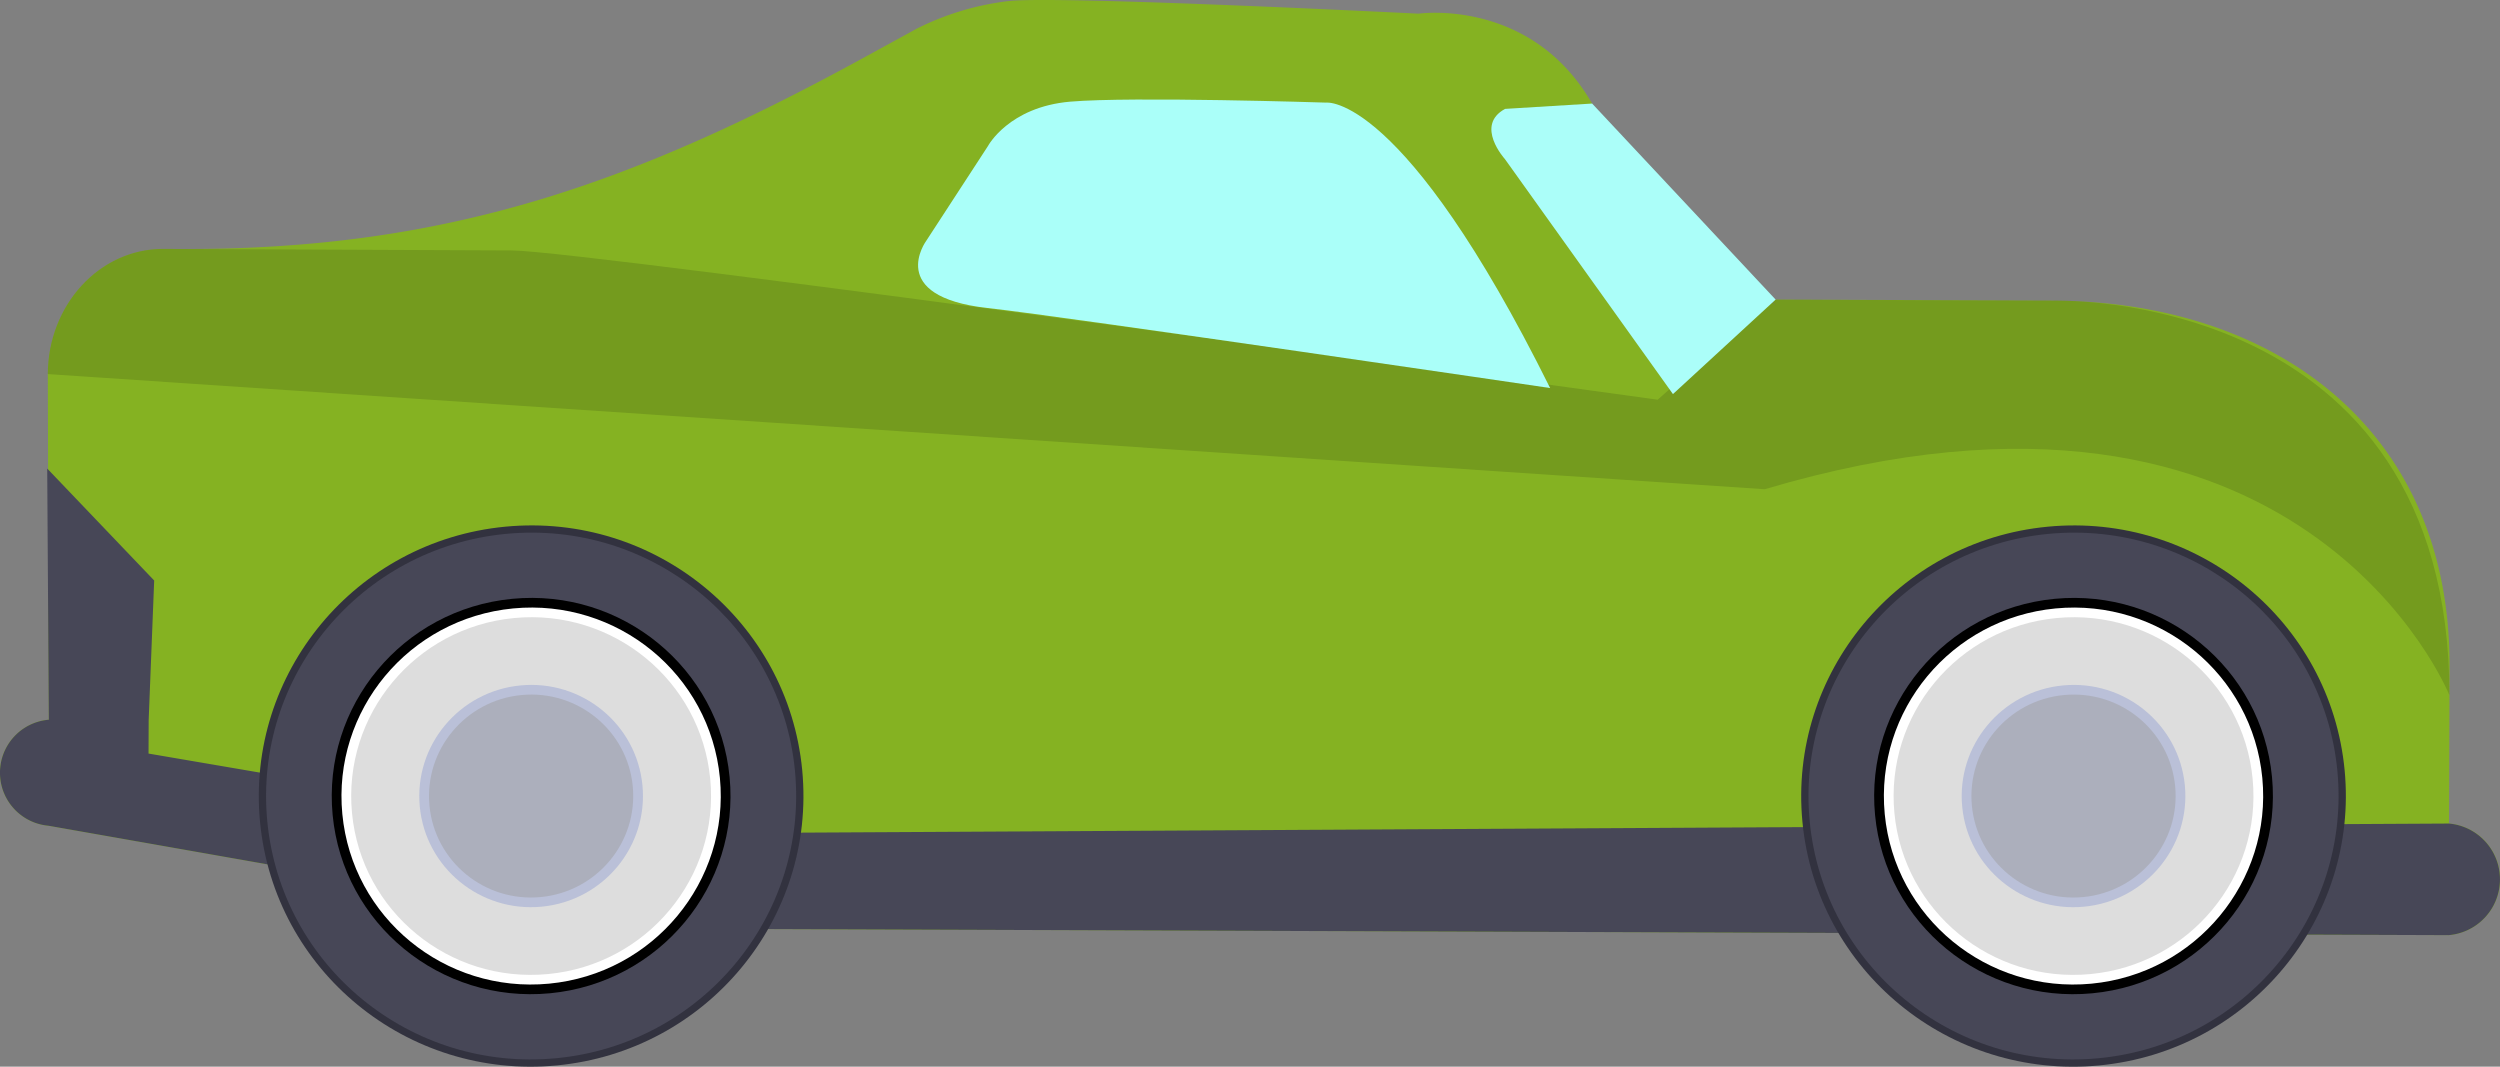 <svg xmlns="http://www.w3.org/2000/svg" xmlns:xlink="http://www.w3.org/1999/xlink" width="309.53" height="132.067" viewBox="0 0 309.53 132.067">
  <rect x="0" y="0" width="309.53" height="132.067" fill="#808080" stroke="none"/>
  <defs>
    <clipPath id="clip-path">
      <path d="M191.925,48.044c-18.242-36.689-27.75-35.339-27.75-35.339s-24.071-.777-31.678-.118-10.175,5.494-10.175,5.494l-7.643,11.735s-5.093,6.906,7.572,8.317C132.372,39.255,191.925,48.044,191.925,48.044Z" fill="none"/>
    </clipPath>
    <clipPath id="clip-path-2">
      <path d="M197.124,12.821l22.72,24.271-12.713,11.7L186.329,19.7s-3.787-4.163.019-6.219Z" fill="none"/>
    </clipPath>
  </defs>
  <g id="Layer_2" data-name="Layer 2">
    <g id="Layer_1-2" data-name="Layer 1">
      <g id="Basic_Green" data-name="Basic Green">
        <g id="Layer_2-2" data-name="Layer 2">
          <g id="Premium">
            <g id="premium-water">
              <path d="M219.211,37.088l34.856.126c27.289.1,49.33,15.639,49.221,45.4l-.07,19.345a6.935,6.935,0,0,1-.048,13.819L78.241,114.97,6,102.236A6.587,6.587,0,0,1,6.045,89.11L5.92,46.315C5.951,37.73,12.357,30.79,20.232,30.82l2.193.008c32.857.117,56.078-8.1,84.893-23.89l6.208-3.4A34.267,34.267,0,0,1,124.941.124c6.354-.667,50.679,1.569,50.679,1.569s13.946-2.022,21.5,11.133,22.717,24.958,22.717,24.958" fill="#85b222"/>
              <path d="M303.209,101.964a6.935,6.935,0,0,1-.048,13.819l-224.92-.813L6,102.236A6.587,6.587,0,0,1,6.045,89.11l-.2-31.1L19.09,71.874l-.683,17.3L18.39,93.3l57.993,9.917Z" fill="#474757"/>
              <g opacity="0.13" style="isolation: isolate">
                <path d="M303.266,86.073s-18.176-45.29-84.774-25.5L5.92,46.315C5.951,37.73,12.357,30.79,20.232,30.82l43.156.187c8.87.031,141.852,18.481,141.852,18.481L219.226,37.1l34.856.125S303.266,35.486,303.266,86.073Z"/>
              </g>
              <ellipse cx="256.728" cy="98.559" rx="33.718" ry="33.504" transform="translate(-8.221 24.905) rotate(-5.466)" fill="#32323f"/>
              <ellipse cx="256.728" cy="98.559" rx="32.815" ry="32.609" transform="translate(-8.221 24.905) rotate(-5.466)" fill="#474757"/>
              <ellipse cx="256.728" cy="98.559" rx="24.686" ry="24.531" transform="translate(-8.221 24.905) rotate(-5.466)"/>
              <ellipse cx="256.728" cy="98.559" rx="23.481" ry="23.335" transform="translate(-8.221 24.905) rotate(-5.466)" fill="#fff"/>
              <ellipse cx="256.728" cy="98.559" rx="22.277" ry="22.14" transform="translate(-8.221 24.905) rotate(-5.466)" fill="#ddd"/>
              <ellipse cx="256.728" cy="98.559" rx="13.847" ry="13.76" transform="translate(-8.221 24.905) rotate(-5.466)" fill="#bac0d8"/>
              <ellipse cx="256.728" cy="98.559" rx="12.642" ry="12.564" transform="translate(-8.221 24.905) rotate(-5.466)" fill="#acafbc"/>
              <g clip-path="url(#clip-path)">
                <path d="M190.769,11.355H109.586V48.044h82.339V11.355Z" fill="#aafff9"/>
              </g>
              <g clip-path="url(#clip-path-2)">
                <path d="M219.03,12.821H182.542V48.789h37.3V12.821Z" fill="#abfef9"/>
              </g>
            </g>
          </g>
        </g>
        <ellipse cx="65.76" cy="98.559" rx="33.718" ry="33.504" transform="translate(-9.09 6.713) rotate(-5.466)" fill="#32323f"/>
        <ellipse cx="65.76" cy="98.559" rx="32.815" ry="32.609" transform="translate(-9.09 6.713) rotate(-5.466)" fill="#474757"/>
        <ellipse cx="65.76" cy="98.559" rx="24.686" ry="24.531" transform="translate(-9.09 6.713) rotate(-5.466)"/>
        <ellipse cx="65.76" cy="98.559" rx="23.481" ry="23.335" transform="translate(-9.09 6.713) rotate(-5.466)" fill="#fff"/>
        <ellipse cx="65.76" cy="98.559" rx="22.277" ry="22.14" transform="translate(-9.09 6.713) rotate(-5.466)" fill="#ddd"/>
        <ellipse cx="65.76" cy="98.559" rx="13.847" ry="13.76" transform="translate(-9.09 6.713) rotate(-5.466)" fill="#bac0d8"/>
        <ellipse cx="65.76" cy="98.559" rx="12.642" ry="12.564" transform="translate(-9.09 6.713) rotate(-5.466)" fill="#acafbc"/>
      </g>
    </g>
  </g>
</svg>
